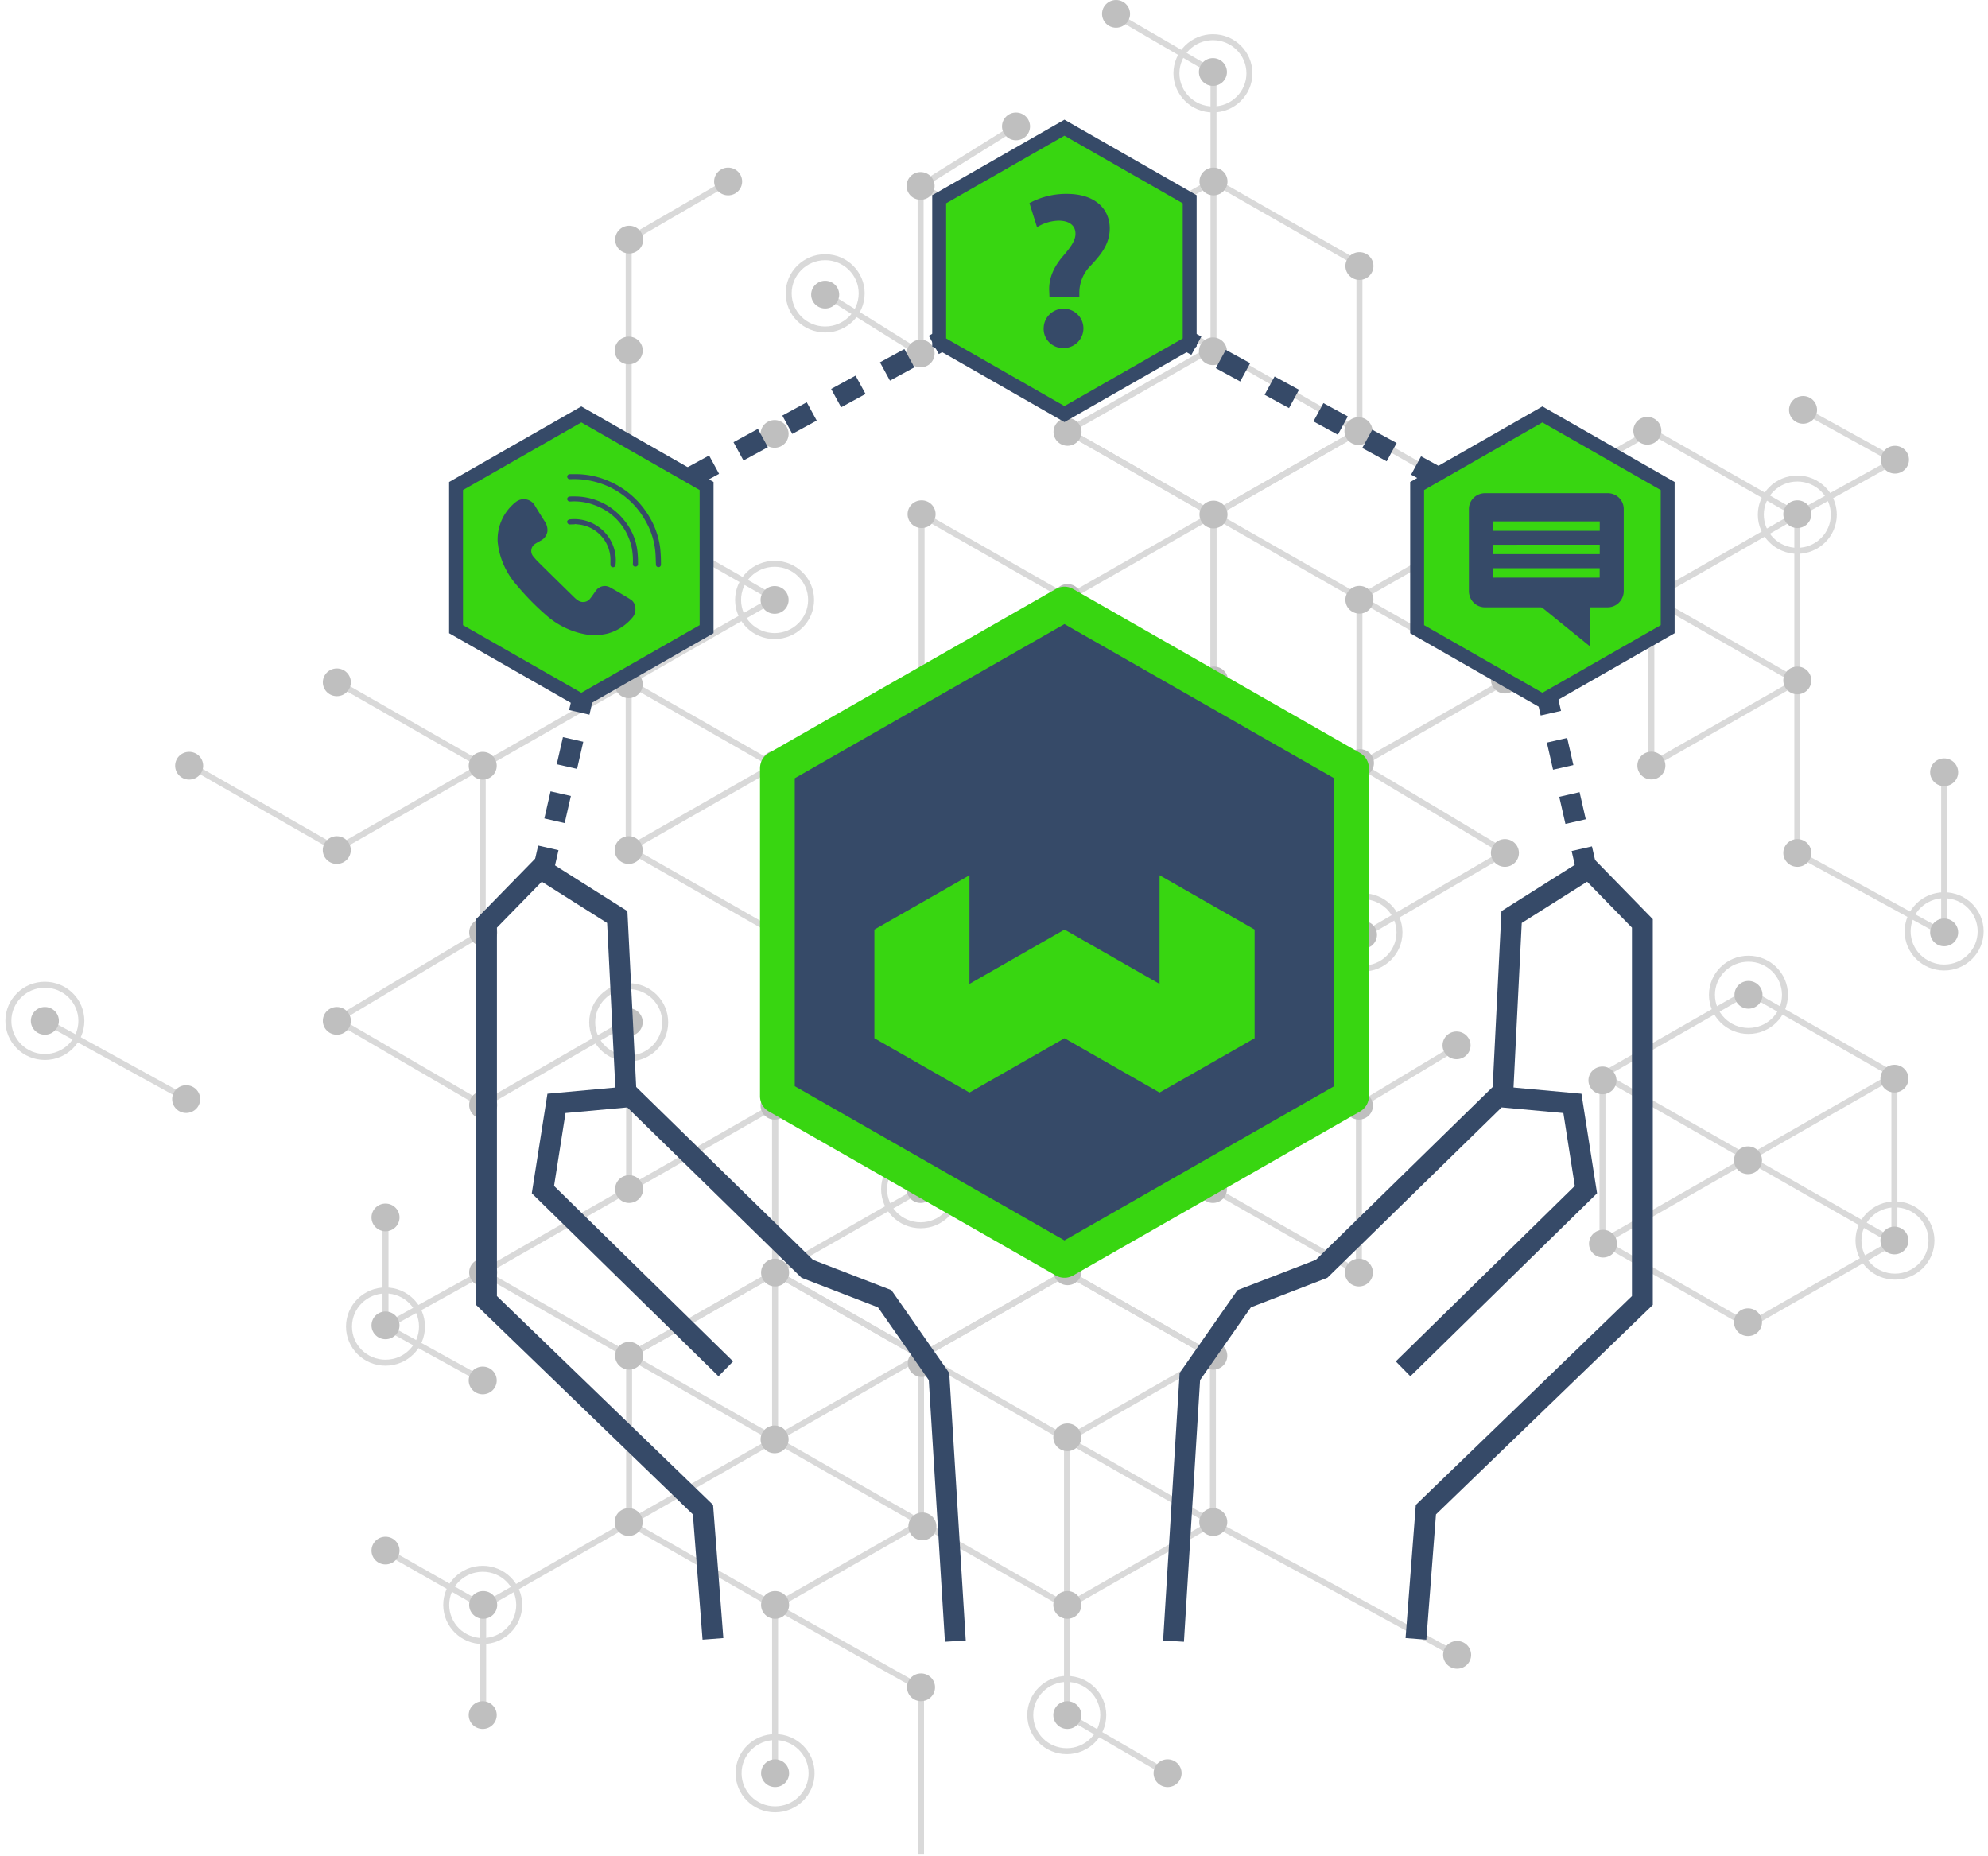 <svg xmlns="http://www.w3.org/2000/svg" width="286" height="267" viewBox="0 0 286 267">
    <g fill="none" fill-rule="evenodd">
        <g opacity=".5" transform="translate(1)">
            <path stroke="#B3B3B3" stroke-width=".86" d="M110.446 86.133l-21 12.001v24.002l21 12 20.995-12V98.134"/>
            <path stroke="#B3B3B3" stroke-width=".86" d="M89.446 98.134l21 12.001v48.286"/>
            <path stroke="#B3B3B3" stroke-width=".86" d="M131.44 98.134l-20.994 12.001-21 12.001"/>
            <path stroke="#B3B3B3" stroke-width=".86" d="M110.446 110.135l20.995 12.001 14.428 8.68 6.71 4.038V86.02l21-12.002M47.45 122.145L26.452 110.14M47.45 98.134l20.996 12.001v24.016L47.45 146.727l20.995 12.237 21-12.1"/>
            <path stroke="#B3B3B3" stroke-width=".86" d="M89.446 98.134l-21 12.001-20.995 12.001M110.446 86.133l-21-12V34.474l14.39-8.364M117.712 42.3l13.729 8.557M26.451 158.422L5.456 146.864M271.534 178.668v-24.001l-20.995-12.001-21 12v24.002l21 12.001z"/>
            <path stroke="#B3B3B3" stroke-width=".86" d="M271.534 154.667l-20.995 12-21 12.001M152.579 62.019l21 12v24.002l-21 12.006-20.996-12.006V74.02"/>
            <path stroke="#B3B3B3" stroke-width=".86" d="M131.583 74.02l20.996 12 21 12.001M152.579 86.02l-20.996 12.001M152.579 62.019V38.017l21-12.001 20.994 12V62.02l-20.995 12z"/>
            <path stroke="#B3B3B3" stroke-width=".86" d="M194.435 62.019l-21-12.001-21-12.001-20.994-11.27v24.087M215.573 98.03V74.03l20.995-12.001 21 12v24.003l-21 12"/>
            <path stroke="#B3B3B3" stroke-width=".86" d="M257.568 58.5l14.048 7.75-14.048 7.779-21 12v24.017"/>
            <path stroke="#B3B3B3" stroke-width=".86" d="M215.573 74.029l20.995 12 21 12.002v24.718l21.124 11.558v-23.658M215.573 98.03l21-12M173.578 98.021V74.02l20.995-12 21 12v24.002l-21 12.006z"/>
            <path stroke="#B3B3B3" stroke-width=".86" d="M215.573 74.02l-21 12v24.02l21 12.577-21 12.237-21.076-12.147"/>
            <path stroke="#B3B3B3" stroke-width=".86" d="M173.578 74.02l20.995 12 21 12.001M152.579 62.019l21-12.001V10.359l-14.391-8.364M145.169 18.185l-13.728 8.562M131.502 195.066v24.006l-20.995 12-21-12v-24.006l21-12.001z"/>
            <path stroke="#B3B3B3" stroke-width=".86" d="M110.507 183.05v24.021l-21 12.001-20.994 12v15.662"/>
            <path stroke="#B3B3B3" stroke-width=".86" d="M131.502 219.072l-20.995-12-21-12.006M131.502 195.07l-20.995 12.001M173.497 195.075l-20.995-12v-24.002l20.995-12.001 21 12v24.002"/>
            <path stroke="#B3B3B3" stroke-width=".86" d="M152.502 183.074l20.995-12v-48.367"/>
            <path stroke="#B3B3B3" stroke-width=".86" d="M194.497 183.074l-21-12-20.995-12.001"/>
            <path stroke="#B3B3B3" stroke-width=".86" d="M173.497 171.073l21-12 14.429-8.68M173.497 195.075v24.002l-20.995 12-21-12v-24.002l21-12z"/>
            <path stroke="#B3B3B3" stroke-width=".86" d="M131.502 195.075l21 12.001 20.995 12 15.759 8.459 19.289 10.538M110.507 159.063v24.002l-21 12-20.994-12v-24.002"/>
            <path stroke="#B3B3B3" stroke-width=".86" d="M68.513 198.599l-14.053-7.755 14.053-7.78 20.995-12v-24.016M110.507 159.063l-21 12.001M152.502 159.073v24.001l-21 12.001-20.995-12v-24.002l20.995-12.001z"/>
            <path stroke="#B3B3B3" stroke-width=".86" d="M110.507 183.074l20.995-12v-24.016l-20.995-12.577"/>
            <path stroke="#B3B3B3" stroke-width=".86" d="M152.502 183.074l-21-12-20.995-12.001M54.46 223.072l14.053 8M54.46 175.14v15.704M131.502 266.797v-23.935l-20.995-11.79v24.163M173.497 195.075l-20.995 12.001v39.658l14.39 8.364M229.54 154.667l41.994 24.001"/>
            <ellipse cx="89.45" cy="74.019" fill="gray" rx="2.016" ry="1.995"/>
            <ellipse cx="47.46" cy="98.158" fill="gray" rx="2.016" ry="1.995"/>
            <ellipse cx="47.451" cy="122.292" fill="gray" rx="2.016" ry="1.995"/>
            <ellipse cx="26.213" cy="110.159" fill="gray" rx="2.016" ry="1.995"/>
            <ellipse cx="5.456" cy="146.864" fill="gray" rx="2.016" ry="1.995"/>
            <ellipse cx="25.784" cy="158.12" fill="gray" rx="2.016" ry="1.995"/>
            <ellipse cx="68.446" cy="110.159" fill="gray" rx="2.016" ry="1.995"/>
            <ellipse cx="68.513" cy="134.137" fill="gray" rx="2.016" ry="1.995"/>
            <ellipse cx="89.446" cy="122.292" fill="gray" rx="2.016" ry="1.995"/>
            <ellipse cx="47.46" cy="146.864" fill="gray" rx="2.016" ry="1.995"/>
            <ellipse cx="89.45" cy="50.419" fill="gray" rx="2.016" ry="1.995"/>
            <ellipse cx="89.517" cy="34.474" fill="gray" rx="2.016" ry="1.995"/>
            <ellipse cx="103.751" cy="26.11" fill="gray" rx="2.016" ry="1.995"/>
            <ellipse cx="110.436" cy="62.424" fill="gray" rx="2.016" ry="1.995"/>
            <ellipse cx="117.712" cy="42.385" fill="gray" rx="2.016" ry="1.995"/>
            <ellipse cx="131.441" cy="50.857" fill="gray" rx="2.016" ry="1.995"/>
            <ellipse cx="131.441" cy="26.747" fill="gray" rx="2.016" ry="1.995"/>
            <ellipse cx="145.169" cy="18.185" fill="gray" rx="2.016" ry="1.995"/>
            <ellipse cx="152.579" cy="38.022" fill="gray" rx="2.016" ry="1.995"/>
            <ellipse cx="152.579" cy="62.136" fill="gray" rx="2.016" ry="1.995"/>
            <ellipse cx="194.435" cy="62.019" fill="gray" rx="2.016" ry="1.995"/>
            <ellipse cx="173.497" cy="50.532" fill="gray" rx="2.016" ry="1.995"/>
            <ellipse cx="173.578" cy="74.019" fill="gray" rx="2.016" ry="1.995"/>
            <ellipse cx="173.65" cy="97.889" fill="gray" rx="2.016" ry="1.995"/>
            <ellipse cx="215.502" cy="97.771" fill="gray" rx="2.016" ry="1.995"/>
            <ellipse cx="236.573" cy="86.03" fill="gray" rx="2.016" ry="1.995"/>
            <ellipse cx="236.573" cy="110.135" fill="gray" rx="2.016" ry="1.995"/>
            <ellipse cx="215.502" cy="122.707" fill="gray" rx="2.016" ry="1.995"/>
            <ellipse cx="195.083" cy="134.481" fill="gray" rx="2.016" ry="1.995"/>
            <ellipse cx="173.65" cy="123.259" fill="gray" rx="2.016" ry="1.995"/>
            <ellipse cx="173.497" cy="147.072" fill="gray" rx="2.016" ry="1.995"/>
            <ellipse cx="194.497" cy="159.073" fill="gray" rx="2.016" ry="1.995"/>
            <ellipse cx="152.579" cy="159.426" fill="gray" rx="2.016" ry="1.995"/>
            <ellipse cx="208.545" cy="150.388" fill="gray" rx="2.016" ry="1.995"/>
            <ellipse cx="257.568" cy="97.889" fill="gray" rx="2.016" ry="1.995"/>
            <ellipse cx="278.692" cy="111.097" fill="gray" rx="2.016" ry="1.995"/>
            <ellipse cx="278.692" cy="134.137" fill="gray" rx="2.016" ry="1.995"/>
            <ellipse cx="257.568" cy="122.707" fill="gray" rx="2.016" ry="1.995"/>
            <ellipse cx="194.569" cy="86.284" fill="gray" rx="2.016" ry="1.995"/>
            <ellipse cx="194.645" cy="109.777" fill="gray" rx="2.016" ry="1.995"/>
            <ellipse cx="194.573" cy="38.272" fill="gray" rx="2.016" ry="1.995"/>
            <ellipse cx="173.578" cy="26.11" fill="gray" rx="2.016" ry="1.995"/>
            <ellipse cx="235.992" cy="61.971" fill="gray" rx="2.016" ry="1.995"/>
            <ellipse cx="215.573" cy="73.972" fill="gray" rx="2.016" ry="1.995"/>
            <ellipse cx="250.473" cy="166.917" fill="gray" rx="2.016" ry="1.995"/>
            <ellipse cx="271.539" cy="155.176" fill="gray" rx="2.016" ry="1.995"/>
            <ellipse cx="271.539" cy="178.461" fill="gray" rx="2.016" ry="1.995"/>
            <ellipse cx="250.473" cy="190.216" fill="gray" rx="2.016" ry="1.995"/>
            <ellipse cx="229.535" cy="155.431" fill="gray" rx="2.016" ry="1.995"/>
            <ellipse cx="229.616" cy="178.918" fill="gray" rx="2.016" ry="1.995"/>
            <ellipse cx="173.497" cy="171.064" fill="gray" rx="2.016" ry="1.995"/>
            <ellipse cx="152.579" cy="182.89" fill="gray" rx="2.016" ry="1.995"/>
            <ellipse cx="194.497" cy="183.074" fill="gray" rx="2.016" ry="1.995"/>
            <ellipse cx="173.545" cy="195.042" fill="gray" rx="2.016" ry="1.995"/>
            <ellipse cx="152.55" cy="206.774" fill="gray" rx="2.016" ry="1.995"/>
            <ellipse cx="173.545" cy="218.968" fill="gray" rx="2.016" ry="1.995"/>
            <ellipse cx="152.55" cy="230.889" fill="gray" rx="2.016" ry="1.995"/>
            <ellipse cx="152.55" cy="246.734" fill="gray" rx="2.016" ry="1.995"/>
            <ellipse cx="131.502" cy="242.739" fill="gray" rx="2.016" ry="1.995"/>
            <ellipse cx="110.507" cy="255.098" fill="gray" rx="2.016" ry="1.995"/>
            <ellipse cx="110.507" cy="230.889" fill="gray" rx="2.016" ry="1.995"/>
            <ellipse cx="89.446" cy="218.968" fill="gray" rx="2.016" ry="1.995"/>
            <ellipse cx="68.513" cy="230.889" fill="gray" rx="2.016" ry="1.995"/>
            <ellipse cx="68.446" cy="246.734" fill="gray" rx="2.016" ry="1.995"/>
            <ellipse cx="54.46" cy="223.072" fill="gray" rx="2.016" ry="1.995"/>
            <ellipse cx="166.974" cy="255.098" fill="gray" rx="2.016" ry="1.995"/>
            <ellipse cx="131.617" cy="196.103" fill="gray" rx="2.016" ry="1.995"/>
            <ellipse cx="110.436" cy="207.076" fill="gray" rx="2.016" ry="1.995"/>
            <ellipse cx="89.508" cy="195.042" fill="gray" rx="2.016" ry="1.995"/>
            <ellipse cx="110.507" cy="183.074" fill="gray" rx="2.016" ry="1.995"/>
            <ellipse cx="131.441" cy="171.064" fill="gray" rx="2.016" ry="1.995"/>
            <ellipse cx="131.441" cy="147.072" fill="gray" rx="2.016" ry="1.995"/>
            <ellipse cx="110.436" cy="159.073" fill="gray" rx="2.016" ry="1.995"/>
            <ellipse cx="89.508" cy="171.064" fill="gray" rx="2.016" ry="1.995"/>
            <ellipse cx="68.513" cy="183.051" fill="gray" rx="2.016" ry="1.995"/>
            <ellipse cx="68.513" cy="158.964" fill="gray" rx="2.016" ry="1.995"/>
            <ellipse cx="89.446" cy="147.048" fill="gray" rx="2.016" ry="1.995"/>
            <ellipse cx="54.46" cy="190.669" fill="gray" rx="2.016" ry="1.995"/>
            <ellipse cx="54.46" cy="175.14" fill="gray" rx="2.016" ry="1.995"/>
            <ellipse cx="68.446" cy="198.594" fill="gray" rx="2.016" ry="1.995"/>
            <ellipse cx="131.698" cy="219.591" fill="gray" rx="2.016" ry="1.995"/>
            <ellipse cx="208.626" cy="238.073" fill="gray" rx="2.016" ry="1.995"/>
            <ellipse cx="250.544" cy="143.119" fill="gray" rx="2.016" ry="1.995"/>
            <ellipse cx="258.392" cy="58.966" fill="gray" rx="2.016" ry="1.995"/>
            <ellipse cx="271.616" cy="66.132" fill="gray" rx="2.016" ry="1.995"/>
            <ellipse cx="257.568" cy="73.972" fill="gray" rx="2.016" ry="1.995"/>
            <ellipse cx="173.497" cy="10.359" fill="gray" rx="2.016" ry="1.995"/>
            <ellipse cx="159.559" cy="1.995" fill="gray" rx="2.016" ry="1.995"/>
            <ellipse cx="110.436" cy="86.308" fill="gray" rx="2.016" ry="1.995"/>
            <ellipse cx="89.45" cy="98.441" fill="gray" rx="2.016" ry="1.995"/>
            <ellipse cx="110.503" cy="110.012" fill="gray" rx="2.016" ry="1.995"/>
            <ellipse cx="110.565" cy="133.991" fill="gray" rx="2.016" ry="1.995"/>
            <ellipse cx="131.498" cy="122.145" fill="gray" rx="2.016" ry="1.995"/>
            <ellipse cx="152.579" cy="134.481" fill="gray" rx="2.016" ry="1.995"/>
            <ellipse cx="131.507" cy="98.295" fill="gray" rx="2.016" ry="1.995"/>
            <ellipse cx="152.579" cy="86.02" fill="gray" rx="2.016" ry="1.995"/>
            <ellipse cx="131.583" cy="73.972" fill="gray" rx="2.016" ry="1.995"/>
            <ellipse cx="152.502" cy="109.777" fill="gray" rx="2.016" ry="1.995"/>
            <ellipse cx="117.712" cy="42.201" stroke="#B3B3B3" stroke-width=".86" rx="5.251" ry="5.198"/>
            <ellipse cx="173.497" cy="10.548" stroke="#B3B3B3" stroke-width=".86" rx="5.251" ry="5.198"/>
            <ellipse cx="257.568" cy="74.043" stroke="#B3B3B3" stroke-width=".86" rx="5.251" ry="5.198"/>
            <ellipse cx="278.692" cy="133.991" stroke="#B3B3B3" stroke-width=".86" rx="5.251" ry="5.198"/>
            <ellipse cx="271.616" cy="178.461" stroke="#B3B3B3" stroke-width=".86" rx="5.251" ry="5.198"/>
            <ellipse cx="250.539" cy="143.119" stroke="#B3B3B3" stroke-width=".86" rx="5.251" ry="5.198"/>
            <ellipse cx="152.469" cy="246.734" stroke="#B3B3B3" stroke-width=".86" rx="5.251" ry="5.198"/>
            <ellipse cx="110.507" cy="255.098" stroke="#B3B3B3" stroke-width=".86" rx="5.251" ry="5.198"/>
            <ellipse cx="68.446" cy="230.889" stroke="#B3B3B3" stroke-width=".86" rx="5.251" ry="5.198"/>
            <ellipse cx="195.083" cy="134.137" stroke="#B3B3B3" stroke-width=".86" rx="5.251" ry="5.198"/>
            <ellipse cx="89.446" cy="147.072" stroke="#B3B3B3" stroke-width=".86" rx="5.251" ry="5.198"/>
            <ellipse cx="110.436" cy="86.308" stroke="#B3B3B3" stroke-width=".86" rx="5.251" ry="5.198"/>
            <ellipse cx="54.46" cy="190.844" stroke="#B3B3B3" stroke-width=".86" rx="5.251" ry="5.198"/>
            <ellipse cx="131.441" cy="171.073" stroke="#B3B3B3" stroke-width=".86" rx="5.251" ry="5.198"/>
            <ellipse cx="5.456" cy="146.864" stroke="#B3B3B3" stroke-width=".86" rx="5.251" ry="5.198"/>
        </g>
        <path stroke="#364A68" stroke-width="3" d="M203.703 235.771l1.43-18.586 31.144-30.092v-54.249l-7.724-7.915-11.089 7-1.291 25.827"/>
        <path stroke="#364A68" stroke-width="3" d="M168.827 236.097l2.349-38.06 7.815-11.198 11.136-4.303 25.35-24.78 10.736.982 1.944 12.401-26.308 25.785M102.568 235.771l-1.434-18.586-31.145-30.092v-54.249l7.73-7.915 11.083 7 1.291 25.827"/>
        <path stroke="#364A68" stroke-width="3" d="M137.44 236.097l-2.35-38.06-7.815-11.198-11.136-4.303-25.35-24.78-10.731.982-1.95 12.401 26.309 25.785"/>
        <path stroke="#364A68" stroke-dasharray="4" stroke-width="3" d="M228.453 125.995l-11.88-52.023-63.98-34.88"/>
        <path stroke="#364A68" stroke-dasharray="4" stroke-width="3" d="M77.994 125.877L89.88 73.854l63.98-34.884"/>
        <path fill="#38D611" stroke="#364A68" stroke-width="2" d="M239.917 90.516V69.92l-18.021-10.303-18.022 10.303v20.596l18.022 10.302zM171.152 49.268v-20.6l-18.017-10.299-18.021 10.298v20.6l18.021 10.303zM101.653 90.516V69.92L83.632 59.617 65.61 69.92v20.596l18.022 10.302z"/>
        <path fill="#364A68" fill-rule="nonzero" d="M150.982 42.758l-.034-.83c-.095-1.623.453-3.274 1.906-4.996 1.03-1.208 1.868-2.227 1.868-3.302 0-1.076-.738-1.85-2.349-1.887a6.149 6.149 0 0 0-3.183.943l-1.091-3.467a11.106 11.106 0 0 1 5.384-1.326c4.241 0 6.171 2.326 6.171 4.968 0 2.415-1.51 4.01-2.735 5.345a5.472 5.472 0 0 0-1.64 3.976v.576h-4.297zm-.834 4.415c.036-1.554 1.332-2.788 2.902-2.764 1.57.024 2.827 1.297 2.815 2.852-.012 1.554-1.288 2.808-2.858 2.809a2.797 2.797 0 0 1-2.07-.829 2.74 2.74 0 0 1-.79-2.068z"/>
        <path fill="#364A68" d="M228.772 87.35v5.661l-.29-.23-6.558-5.313a.523.523 0 0 0-.305-.099h-7.886a2.297 2.297 0 0 1-2.349-1.806 2.158 2.158 0 0 1-.062-.552v-11.7a2.276 2.276 0 0 1 .676-1.689 2.324 2.324 0 0 1 1.707-.669h17.511a2.31 2.31 0 0 1 1.672.627c.448.424.705 1.01.71 1.623v11.704a2.385 2.385 0 0 1-.79 1.887 2.315 2.315 0 0 1-1.601.575h-2.435v-.018z"/>
        <path fill="#38D611" d="M230.144 75.005v1.359h-15.363v-1.359zM230.144 78.364v1.359h-15.367v-1.354zM214.772 83.1v-1.354h15.363V83.1z"/>
        <path fill="#364A68" d="M71.585 77.69a6.867 6.867 0 0 1 2.678-5.515 1.84 1.84 0 0 1 2.636.472c.476.811.976 1.585 1.462 2.358.289.415.428.913.396 1.415a1.79 1.79 0 0 1-.996 1.369c-.238.141-.477.264-.72.42a1.21 1.21 0 0 0-.281 1.887c.193.244.4.477.62.697 1.734 1.718 3.481 3.435 5.241 5.152.153.156.322.295.506.415.548.408 1.326.31 1.753-.222.315-.368.567-.788.858-1.174a1.554 1.554 0 0 1 2.054-.444 61.609 61.609 0 0 1 3.002 1.77c.345.254.562.645.595 1.07a1.809 1.809 0 0 1-.476 1.57 7.112 7.112 0 0 1-3.44 2.2 7.771 7.771 0 0 1-3.608.056 11.678 11.678 0 0 1-5.38-2.76 37.22 37.22 0 0 1-4.183-4.288 11.149 11.149 0 0 1-2.578-5.26 3.878 3.878 0 0 1-.067-.472 3.935 3.935 0 0 1-.072-.717z"/>
        <path fill="#364A68" stroke="#38D611" d="M82.917 67.712c1.719.013 3.415.384 4.98 1.09a12.872 12.872 0 0 1 5.856 5.132 12.116 12.116 0 0 1 1.71 4.756c.091.846.134 1.696.129 2.547a.858.858 0 0 1-.862.854.858.858 0 0 1-.863-.854c-.029-.609-.029-1.222-.086-1.826a10.304 10.304 0 0 0-1.3-4.132 11.073 11.073 0 0 0-6.59-5.368 11.492 11.492 0 0 0-3.927-.472.868.868 0 0 1-.862-.823.866.866 0 0 1 .78-.899c.344-.01.692-.005 1.035-.005z"/>
        <path fill="#364A68" stroke="#38D611" d="M82.807 70.92a9.59 9.59 0 0 1 7.3 3.515 8.949 8.949 0 0 1 2.059 4.561c.091.704.133 1.413.124 2.123a.84.84 0 0 1-.268.664.858.858 0 0 1-.685.223.82.82 0 0 1-.791-.845 9.388 9.388 0 0 0-.138-2.193 7.798 7.798 0 0 0-5.109-5.85 7.565 7.565 0 0 0-3.207-.471.897.897 0 0 1-.671-.193.88.88 0 0 1-.324-.614.868.868 0 0 1 .25-.649.886.886 0 0 1 .65-.261c.272-.02.539-.01.81-.01z"/>
        <path fill="#364A68" stroke="#38D611" d="M87.32 80.666c.07-2.398-1.728-4.448-4.136-4.717a11.374 11.374 0 0 0-1.134 0 .887.887 0 0 1-.887-.543.796.796 0 0 1 .21-.943c.153-.13.34-.214.538-.245 3.177-.34 6.13 1.662 6.957 4.717a6.25 6.25 0 0 1 .186 2.358.865.865 0 0 1-.915.812.863.863 0 0 1-.82-.906v-.533z"/>
        <path fill="#364A68" stroke="#38D611" stroke-linejoin="round" stroke-width="5" d="M194.434 157.719v-47.211l-41.299-23.606-41.299 23.606v47.21l41.3 23.606z"/>
        <path fill="#38D611" d="M125.793 133.731v15.633l13.676 7.817 13.676-7.817 13.671 7.817 13.676-7.817v-15.633l-13.671-7.816-.005 15.633-13.671-7.817-13.676 7.817v-15.629z"/>
    </g>
</svg>
